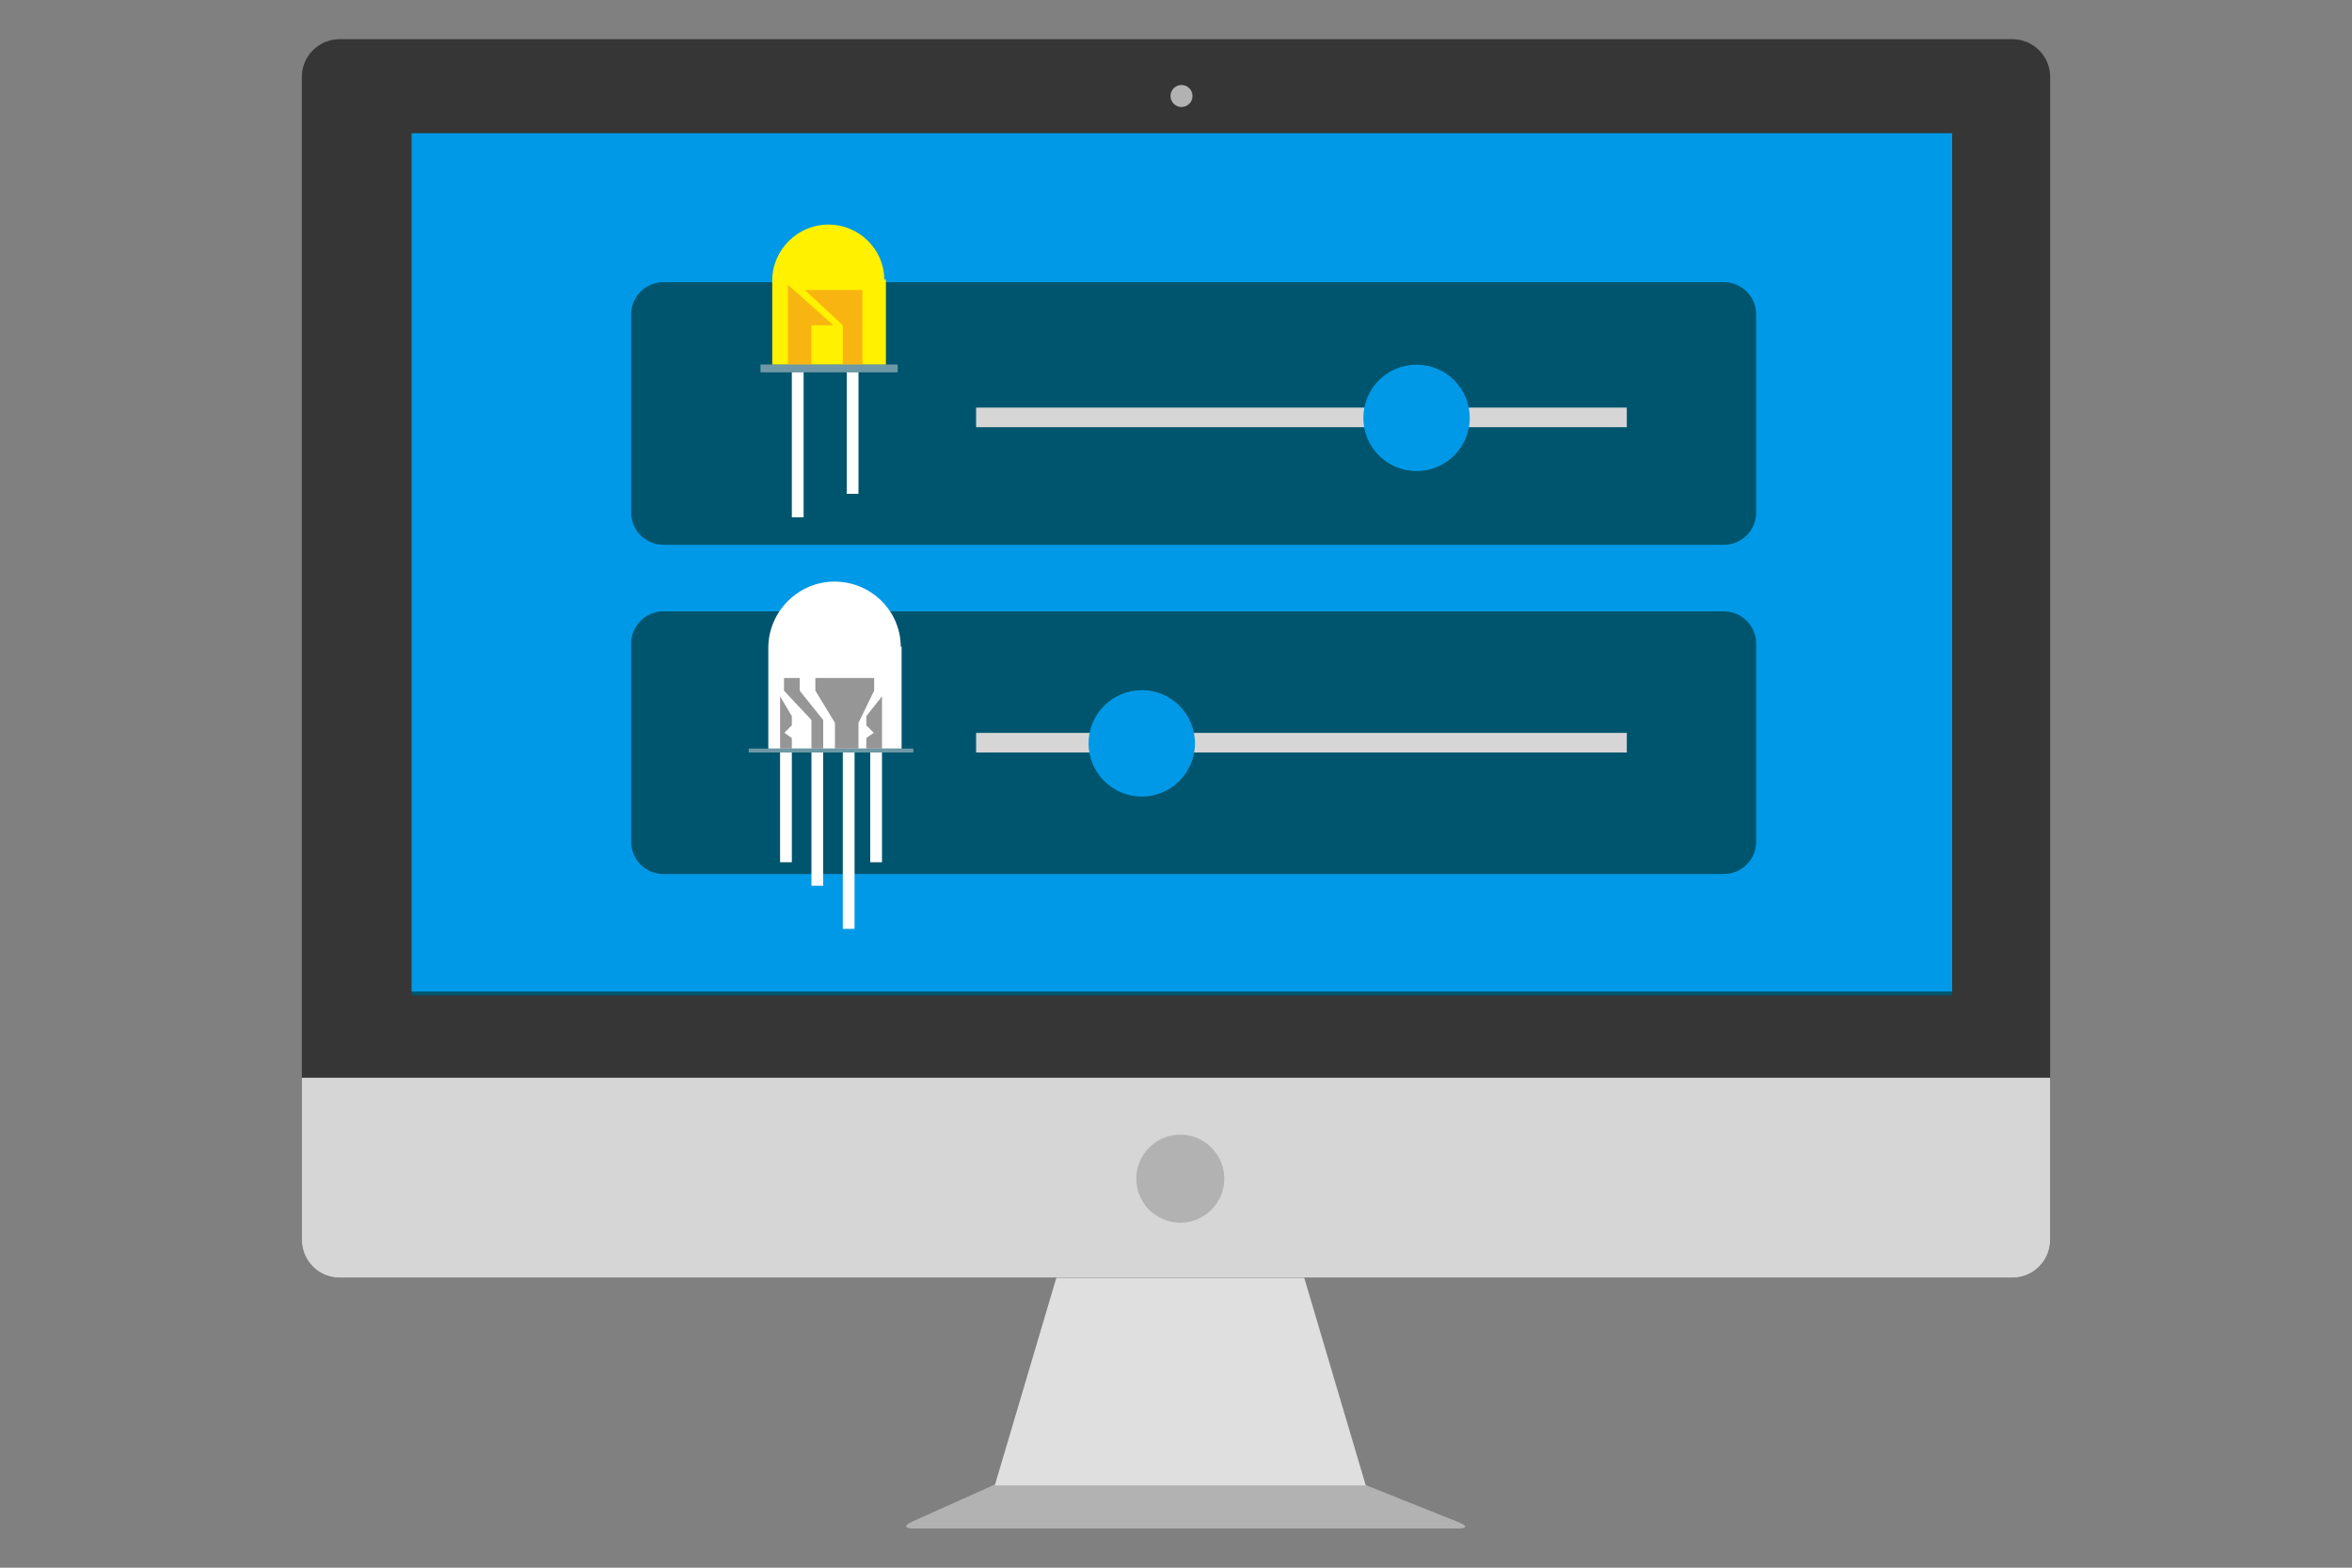 <?xml version="1.0" encoding="utf-8"?>
<!-- Generator: Adobe Illustrator 16.0.0, SVG Export Plug-In . SVG Version: 6.00 Build 0)  -->
<!DOCTYPE svg PUBLIC "-//W3C//DTD SVG 1.1//EN" "http://www.w3.org/Graphics/SVG/1.1/DTD/svg11.dtd">
<svg version="1.1" id="Layer_1" xmlns="http://www.w3.org/2000/svg" xmlns:xlink="http://www.w3.org/1999/xlink" x="0px" y="0px"
	 width="600px" height="400px" viewBox="0 0 600 400" enable-background="new 0 0 600 400" xml:space="preserve">
<rect x="0" y="0" width="600" height="400" fill="#808080" stroke="none"/>
<g>
	<g>
		<g>
			<path fill="#B2B2B2" d="M372.184,388.429C374.421,389.34,374.274,390,371.859,390H233.087
				c-2.416,0-2.595-0.737-0.399-1.744l30.508-13.704
				C265.392,373.545,269.165,373,271.58,373h56.976c2.415,0,6.222,0.468,8.459,1.379
				L372.184,388.429z"/>
		</g>
		<polygon fill="#DFDFDF" points="348.406,379 253.778,379 284.598,275 317.588,275 		"/>
		<g>
			<defs>
				<path id="SVGID_1_" d="M523,316.376C523,321.691,518.691,326,513.377,326H86.623
					C81.309,326,77,321.691,77,316.376V19.624C77,14.309,81.309,10,86.623,10h426.754
					C518.691,10,523,14.309,523,19.624V316.376z"/>
			</defs>
			<use xlink:href="#SVGID_1_"  overflow="visible" fill="#363636"/>
			<clipPath id="SVGID_2_">
				<use xlink:href="#SVGID_1_"  overflow="visible"/>
			</clipPath>
			<rect x="61" y="275" clip-path="url(#SVGID_2_)" fill="#D6D6D6" width="499" height="96"/>
		</g>
		<rect x="105" y="34" fill="#00546D" width="393" height="220"/>
		<circle fill="#B2B2B2" cx="301.405" cy="24.492" r="2.806"/>
		<circle fill="#B2B2B2" cx="301.092" cy="300.747" r="11.227"/>
	</g>
	<g>
		<rect x="105" y="34" fill="#0099E7" width="393" height="219"/>
		<g>
			<path fill="#00556E" d="M448,164.227C448,159.684,444.316,156,439.772,156H169.228
				C164.684,156,161,159.684,161,164.227v50.546C161,219.316,164.684,223,169.228,223h270.545
				C444.316,223,448,219.316,448,214.773V164.227z"/>
		</g>
		<g>
			<path fill="#00556E" d="M448,80.227C448,75.684,444.316,72,439.772,72H169.228
				C164.684,72,161,75.684,161,80.227v50.546C161,135.316,164.684,139,169.228,139h270.545
				C444.316,139,448,135.316,448,130.773V80.227z"/>
		</g>
		<g>
			<path fill="#FFF100" d="M225.579,71.368c0-7.813-6.474-14.07-14.289-14.07
				C203.475,57.298,197,63.757,197,71.57c0,0.01,0-0.176,0-0.176l0,0V93h29V71.24l0,0
				C226,71.24,225.579,71.377,225.579,71.368z"/>
			<g>
				<polygon opacity="0.5" fill="#F37920" points="215.633,74 205.343,74 215,82.981 215,93 220,93 220,82.981 
					220,74 				"/>
				<polygon opacity="0.5" fill="#F37920" points="201,72.691 201,82.981 201,93 207,93 207,83 212.607,83 				"/>
			</g>
			<rect x="194" y="93" opacity="0.5" fill="#DCDCDC" width="35" height="2"/>
			<line fill="none" stroke="#FFFFFF" stroke-width="3" stroke-miterlimit="10" x1="203.5" y1="95" x2="203.5" y2="132"/>
			<line fill="none" stroke="#FFFFFF" stroke-width="3" stroke-miterlimit="10" x1="217.5" y1="95" x2="217.5" y2="126"/>
		</g>
		<rect x="249" y="104" fill="#D6D6D6" width="166" height="5"/>
		<circle fill="#0099E7" cx="361.363" cy="106.62" r="13.574"/>
		<rect x="249" y="187" fill="#D6D6D6" width="166" height="5"/>
		<circle fill="#0099E7" cx="291.263" cy="189.668" r="13.574"/>
		<g>
			<path fill="#FFFFFF" d="M229.781,165.054c0-9.25-7.64-16.657-16.889-16.657
				c-9.252,0-16.892,7.647-16.892,16.896c0,0.012,0-0.208,0-0.208l0,0V191h34v-26.098l0,0
				C230,164.902,229.781,165.065,229.781,165.054z"/>
			<rect x="191" y="191" opacity="0.5" fill="#DCDCDC" width="42" height="1"/>
			<line fill="none" stroke="#FFFFFF" stroke-width="3" stroke-miterlimit="10" x1="200.5" y1="192" x2="200.5" y2="220"/>
			<line fill="none" stroke="#FFFFFF" stroke-width="3" stroke-miterlimit="10" x1="216.5" y1="192" x2="216.5" y2="237"/>
			<line fill="none" stroke="#FFFFFF" stroke-width="3" stroke-miterlimit="10" x1="208.5" y1="192" x2="208.5" y2="226"/>
			<line fill="none" stroke="#FFFFFF" stroke-width="3" stroke-miterlimit="10" x1="223.5" y1="192" x2="223.5" y2="220"/>
			<g>
				<polygon fill="#969696" points="204,176.224 204,173 200,173 200,176.224 207,183.709 207,191 210,191 
					210,183.709 				"/>
				<polygon fill="#969696" points="199,177.669 202,182.725 202,185.072 200.104,186.96 202,188.323 
					202,191 199,191 				"/>
				<polygon fill="#969696" points="225,177.669 221,182.725 221,185.072 222.897,186.96 221,188.323 
					221,191 225,191 				"/>
				<polygon fill="#969696" points="208,173 208,176.224 213,184.432 213,191 219,191 219,184.432 223,176.224 
					223,173 				"/>
			</g>
		</g>
	</g>
</g>
<g>
</g>
<g>
</g>
<g>
</g>
<g>
</g>
<g>
</g>
<g>
</g>
</svg>
